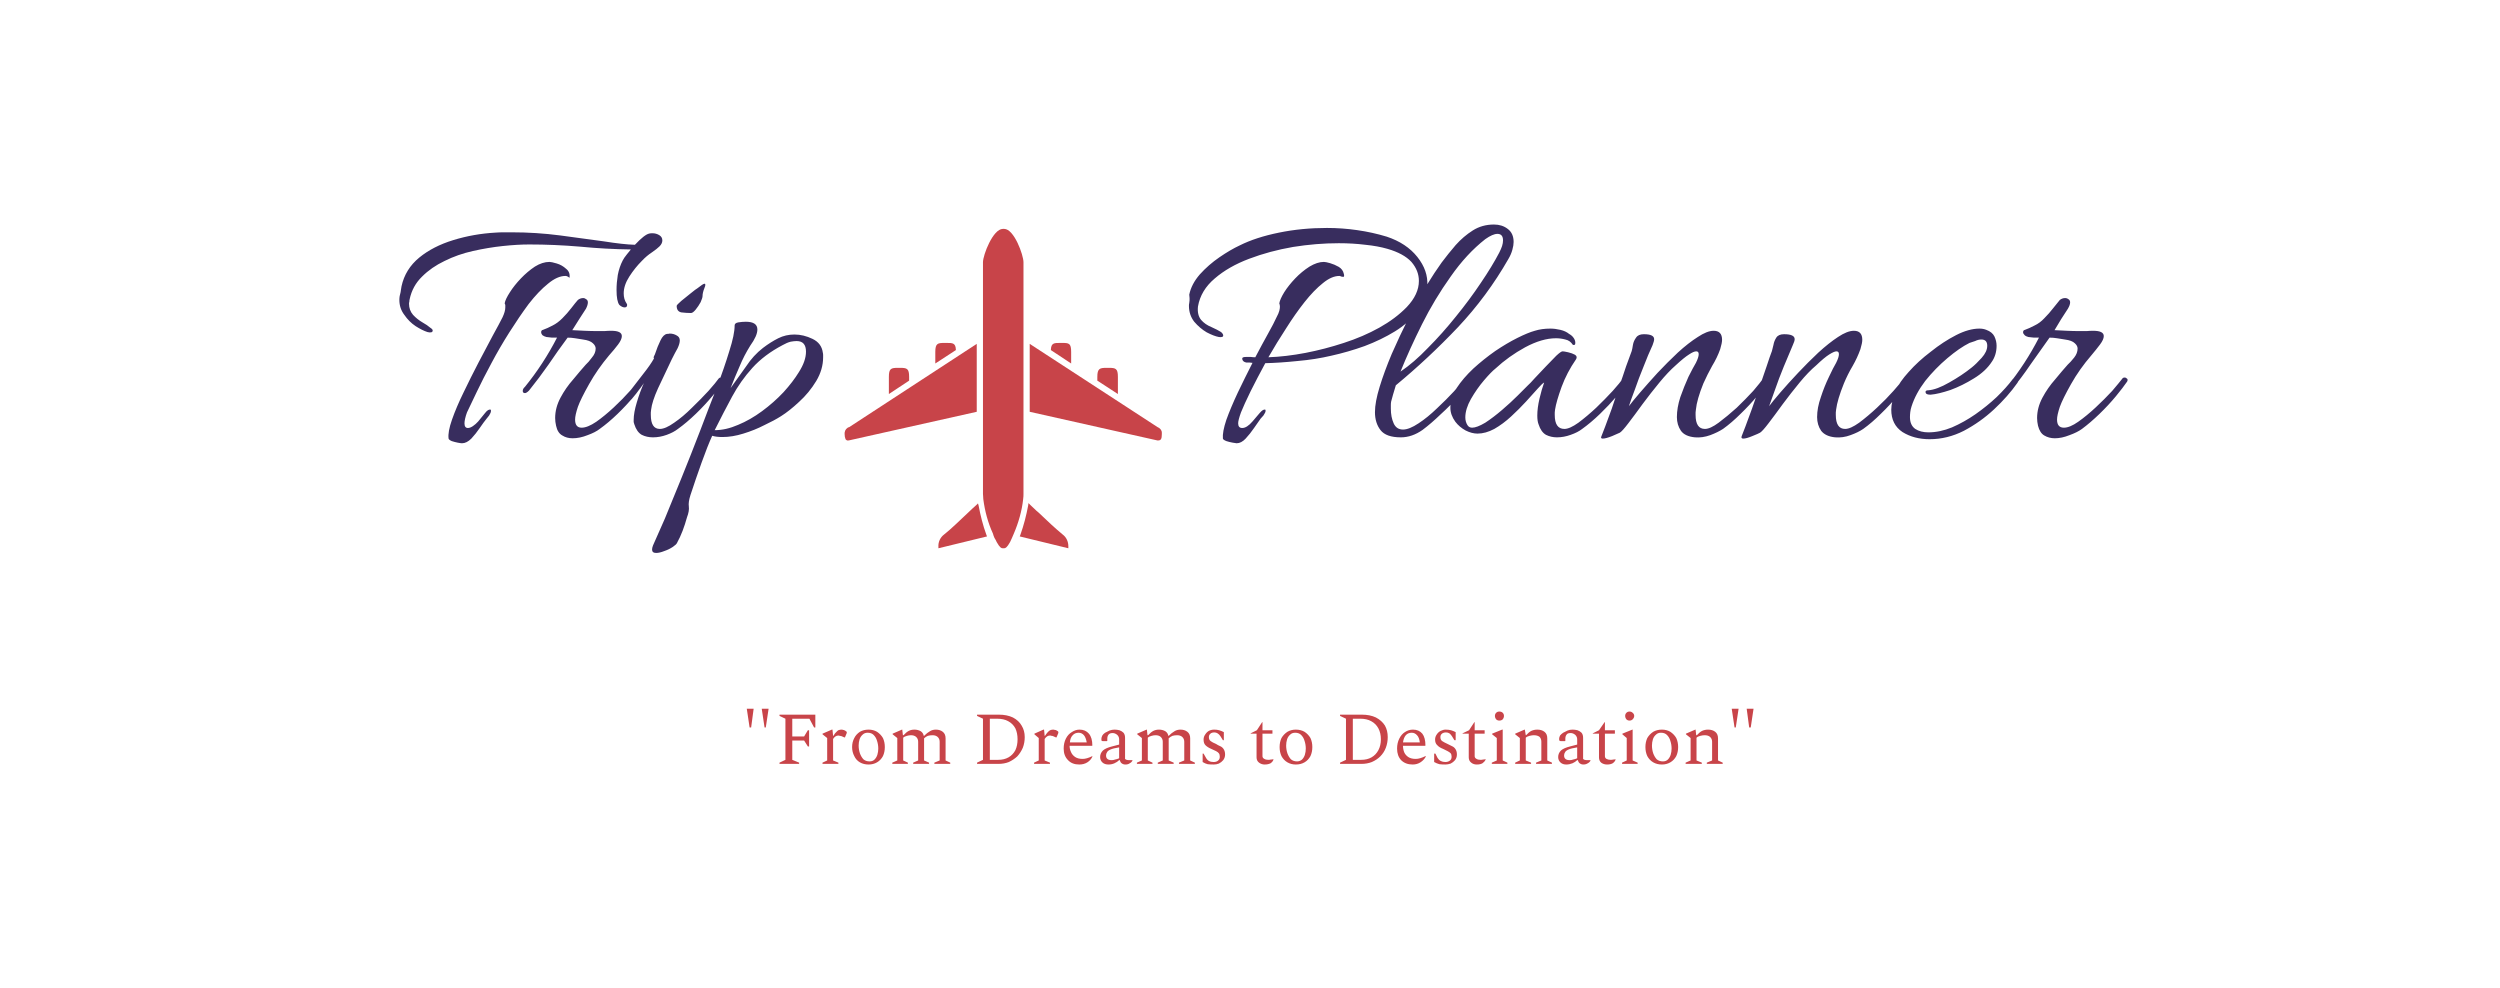 <svg xmlns="http://www.w3.org/2000/svg" version="1.1" xmlns:xlink="http://www.w3.org/1999/xlink" xmlns:svgjs="http://svgjs.dev/svgjs" viewBox="0 0 6.202 2.452"><g transform="matrix(0.773,0,0,0.773,0.983,0.557)"><g transform="matrix(1,0,0,1,0,0)" clip-path="url(#SvgjsClipPath64506)"><g clip-path="url(#SvgjsClipPath64504f9123ac7-e2ca-4e13-872c-3f14e535d657)"><path d=" M 1.796 0.401 C 1.795 0.38 1.785 0.38 1.767 0.38 L 1.76 0.38 C 1.738 0.38 1.73 0.381 1.73 0.409 L 1.73 0.446 L 1.796 0.403 Z" fill="#c84449" transform="matrix(1,0,0,1,0,0)" fill-rule="nonzero"></path></g><g clip-path="url(#SvgjsClipPath64504f9123ac7-e2ca-4e13-872c-3f14e535d657)"><path d=" M 2.166 0.409 C 2.166 0.381 2.159 0.38 2.137 0.38 L 2.13 0.38 C 2.112 0.38 2.102 0.38 2.101 0.401 L 2.101 0.403 L 2.166 0.446 Z" fill="#c84449" transform="matrix(1,0,0,1,0,0)" fill-rule="nonzero"></path></g><g clip-path="url(#SvgjsClipPath64504f9123ac7-e2ca-4e13-872c-3f14e535d657)"><path d=" M 1.646 0.489 C 1.646 0.462 1.639 0.46 1.617 0.46 L 1.61 0.46 C 1.588 0.46 1.581 0.462 1.581 0.489 L 1.581 0.544 L 1.646 0.501 Z" fill="#c84449" transform="matrix(1,0,0,1,0,0)" fill-rule="nonzero"></path></g><g clip-path="url(#SvgjsClipPath64504f9123ac7-e2ca-4e13-872c-3f14e535d657)"><path d=" M 2.316 0.489 C 2.316 0.462 2.309 0.46 2.287 0.46 L 2.279 0.46 C 2.258 0.46 2.25 0.462 2.25 0.489 L 2.25 0.501 L 2.316 0.544 Z" fill="#c84449" transform="matrix(1,0,0,1,0,0)" fill-rule="nonzero"></path></g><g clip-path="url(#SvgjsClipPath64504f9123ac7-e2ca-4e13-872c-3f14e535d657)"><path d=" M 1.451 0.693 L 1.452 0.693 L 1.863 0.601 L 1.863 0.383 L 1.454 0.65 C 1.446 0.652 1.44 0.659 1.439 0.668 L 1.439 0.673 C 1.439 0.679 1.44 0.684 1.442 0.689 C 1.444 0.692 1.448 0.694 1.451 0.693 Z" fill="#c84449" transform="matrix(1,0,0,1,0,0)" fill-rule="nonzero"></path></g><g clip-path="url(#SvgjsClipPath64504f9123ac7-e2ca-4e13-872c-3f14e535d657)"><path d=" M 2.444 0.693 L 2.445 0.693 C 2.454 0.693 2.457 0.688 2.457 0.673 L 2.457 0.668 C 2.457 0.66 2.451 0.653 2.443 0.65 L 2.033 0.383 L 2.033 0.601 L 2.443 0.693 Z" fill="#c84449" transform="matrix(1,0,0,1,0,0)" fill-rule="nonzero"></path></g><g clip-path="url(#SvgjsClipPath64504f9123ac7-e2ca-4e13-872c-3f14e535d657)"><path d=" M 1.836 0.924 C 1.807 0.951 1.781 0.977 1.758 0.995 C 1.746 1.004 1.739 1.019 1.74 1.034 L 1.74 1.039 L 1.896 1.001 L 1.894 0.996 C 1.883 0.966 1.875 0.934 1.869 0.902 L 1.867 0.895 L 1.862 0.9 C 1.853 0.908 1.844 0.916 1.836 0.924 Z" fill="#c84449" transform="matrix(1,0,0,1,0,0)" fill-rule="nonzero"></path></g><g clip-path="url(#SvgjsClipPath64504f9123ac7-e2ca-4e13-872c-3f14e535d657)"><path d=" M 2.001 1.001 L 2.157 1.039 L 2.157 1.033 C 2.157 1.018 2.151 1.004 2.139 0.995 C 2.116 0.976 2.089 0.951 2.061 0.924 L 2.055 0.919 L 2.035 0.9 L 2.029 0.894 L 2.028 0.902 C 2.022 0.934 2.014 0.965 2.003 0.996 Z" fill="#c84449" transform="matrix(1,0,0,1,0,0)" fill-rule="nonzero"></path></g><g clip-path="url(#SvgjsClipPath64504f9123ac7-e2ca-4e13-872c-3f14e535d657)"><path d=" M 1.915 0.992 C 1.916 0.997 1.918 1.001 1.92 1.006 C 1.923 1.01 1.925 1.015 1.927 1.019 C 1.937 1.037 1.942 1.039 1.946 1.039 L 1.946 1.039 L 1.951 1.039 C 1.955 1.039 1.96 1.037 1.97 1.019 C 1.972 1.015 1.974 1.01 1.976 1.006 C 1.978 1.001 1.98 0.997 1.982 0.992 C 1.997 0.957 2.008 0.919 2.012 0.881 C 2.013 0.874 2.013 0.869 2.013 0.865 L 2.013 0.121 C 2.013 0.098 1.983 0.014 1.951 0.014 L 1.95 0.014 L 1.947 0.014 C 1.915 0.014 1.883 0.098 1.883 0.121 L 1.883 0.865 C 1.883 0.869 1.884 0.874 1.884 0.881 C 1.889 0.92 1.899 0.957 1.915 0.992 Z" fill="#c84449" transform="matrix(1,0,0,1,0,0)" fill-rule="nonzero"></path></g></g><g><path d=" M 0.1 0.345 Q 0.084 0.34 0.062 0.326 Q 0.041 0.312 0.026 0.29 Q 0.01 0.269 0.01 0.242 Q 0.01 0.23 0.014 0.217 Q 0.014 0.216 0.015 0.21 Q 0.016 0.203 0.017 0.198 Q 0.029 0.143 0.074 0.106 Q 0.118 0.07 0.183 0.05 Q 0.248 0.03 0.318 0.026 Q 0.331 0.025 0.345 0.025 Q 0.358 0.025 0.371 0.025 Q 0.449 0.025 0.526 0.035 Q 0.603 0.045 0.666 0.054 Q 0.729 0.064 0.766 0.065 Q 0.797 0.032 0.812 0.029 Q 0.815 0.028 0.822 0.028 Q 0.834 0.028 0.844 0.034 Q 0.854 0.04 0.854 0.051 Q 0.854 0.061 0.845 0.07 Q 0.837 0.078 0.821 0.089 Q 0.804 0.1 0.788 0.117 Q 0.766 0.139 0.748 0.167 Q 0.73 0.195 0.73 0.221 Q 0.73 0.24 0.739 0.253 Q 0.741 0.255 0.741 0.258 Q 0.741 0.266 0.733 0.266 Q 0.725 0.266 0.716 0.258 Q 0.707 0.246 0.707 0.21 Q 0.707 0.187 0.711 0.162 Q 0.716 0.136 0.727 0.115 Q 0.731 0.107 0.74 0.096 Q 0.748 0.086 0.753 0.08 Q 0.672 0.079 0.59 0.071 Q 0.507 0.064 0.427 0.064 Q 0.389 0.064 0.342 0.069 Q 0.295 0.074 0.246 0.085 Q 0.197 0.096 0.155 0.117 Q 0.113 0.137 0.083 0.167 Q 0.052 0.197 0.043 0.24 Q 0.042 0.244 0.042 0.248 Q 0.041 0.251 0.041 0.254 Q 0.041 0.275 0.054 0.29 Q 0.067 0.304 0.084 0.314 Q 0.1 0.323 0.109 0.331 Q 0.117 0.336 0.117 0.34 Q 0.117 0.345 0.112 0.346 Q 0.107 0.347 0.1 0.345 M 0.211 0.702 Q 0.207 0.702 0.197 0.7 Q 0.187 0.698 0.178 0.695 Q 0.169 0.691 0.168 0.687 Q 0.165 0.666 0.179 0.626 Q 0.193 0.586 0.216 0.539 Q 0.239 0.491 0.264 0.443 Q 0.289 0.395 0.31 0.356 Q 0.331 0.318 0.341 0.298 Q 0.35 0.279 0.35 0.266 Q 0.35 0.261 0.35 0.258 Q 0.349 0.255 0.348 0.253 Q 0.35 0.24 0.365 0.217 Q 0.379 0.195 0.4 0.173 Q 0.421 0.151 0.445 0.135 Q 0.469 0.12 0.492 0.12 Q 0.498 0.12 0.515 0.125 Q 0.532 0.13 0.545 0.142 Q 0.559 0.153 0.556 0.171 Q 0.549 0.165 0.543 0.165 Q 0.517 0.165 0.487 0.19 Q 0.457 0.214 0.425 0.255 Q 0.394 0.297 0.363 0.346 Q 0.332 0.395 0.306 0.444 Q 0.279 0.494 0.259 0.536 Q 0.239 0.578 0.227 0.603 Q 0.223 0.614 0.221 0.623 Q 0.219 0.632 0.219 0.638 Q 0.219 0.653 0.23 0.653 Q 0.237 0.653 0.246 0.647 Q 0.255 0.641 0.263 0.632 Q 0.275 0.618 0.285 0.605 Q 0.295 0.592 0.303 0.594 Q 0.304 0.595 0.304 0.598 Q 0.304 0.604 0.298 0.613 Q 0.291 0.622 0.29 0.623 Q 0.281 0.634 0.268 0.653 Q 0.255 0.672 0.241 0.687 Q 0.226 0.702 0.211 0.702 M 0.566 0.686 Q 0.547 0.686 0.533 0.677 Q 0.518 0.669 0.513 0.646 Q 0.51 0.633 0.51 0.621 Q 0.51 0.588 0.527 0.556 Q 0.544 0.524 0.568 0.497 Q 0.591 0.469 0.608 0.45 Q 0.617 0.442 0.628 0.427 Q 0.64 0.413 0.64 0.398 Q 0.64 0.389 0.631 0.381 Q 0.622 0.372 0.599 0.369 Q 0.585 0.367 0.574 0.365 Q 0.562 0.363 0.55 0.363 Q 0.518 0.406 0.489 0.449 Q 0.459 0.492 0.426 0.533 Q 0.418 0.541 0.413 0.541 Q 0.406 0.541 0.406 0.534 Q 0.406 0.527 0.413 0.521 Q 0.473 0.447 0.516 0.363 Q 0.511 0.363 0.5 0.363 Q 0.488 0.362 0.482 0.361 Q 0.474 0.359 0.469 0.355 Q 0.465 0.35 0.465 0.346 Q 0.465 0.339 0.471 0.338 Q 0.485 0.333 0.502 0.324 Q 0.518 0.316 0.533 0.301 Q 0.549 0.285 0.562 0.268 Q 0.575 0.251 0.583 0.242 Q 0.591 0.236 0.6 0.236 Q 0.605 0.236 0.61 0.24 Q 0.615 0.243 0.615 0.25 Q 0.615 0.258 0.609 0.27 Q 0.599 0.285 0.587 0.304 Q 0.575 0.323 0.565 0.339 Q 0.585 0.34 0.605 0.341 Q 0.626 0.342 0.647 0.342 Q 0.658 0.342 0.668 0.342 Q 0.679 0.341 0.69 0.341 Q 0.724 0.341 0.724 0.358 Q 0.724 0.369 0.712 0.385 Q 0.7 0.401 0.683 0.42 Q 0.646 0.464 0.619 0.512 Q 0.592 0.56 0.583 0.585 Q 0.574 0.612 0.574 0.626 Q 0.574 0.652 0.595 0.652 Q 0.614 0.652 0.642 0.633 Q 0.669 0.614 0.698 0.587 Q 0.727 0.56 0.75 0.534 Q 0.774 0.507 0.784 0.494 Q 0.786 0.491 0.791 0.491 Q 0.795 0.491 0.798 0.495 Q 0.802 0.498 0.798 0.504 Q 0.786 0.523 0.763 0.551 Q 0.739 0.58 0.71 0.608 Q 0.681 0.636 0.653 0.656 Q 0.639 0.667 0.614 0.676 Q 0.589 0.686 0.566 0.686 M 0.946 0.284 Q 0.931 0.284 0.915 0.282 Q 0.9 0.279 0.9 0.261 Q 0.9 0.258 0.915 0.245 Q 0.93 0.233 0.946 0.22 Q 0.962 0.207 0.966 0.205 Q 0.985 0.19 0.989 0.19 Q 0.995 0.19 0.989 0.204 Q 0.983 0.219 0.983 0.23 Q 0.983 0.235 0.977 0.249 Q 0.97 0.262 0.961 0.273 Q 0.952 0.284 0.946 0.284 M 0.824 0.683 Q 0.804 0.683 0.788 0.675 Q 0.772 0.666 0.764 0.641 Q 0.763 0.638 0.762 0.634 Q 0.762 0.631 0.762 0.627 Q 0.762 0.604 0.772 0.571 Q 0.782 0.537 0.796 0.506 Q 0.789 0.515 0.781 0.528 Q 0.772 0.541 0.755 0.561 Q 0.75 0.565 0.745 0.565 Q 0.737 0.565 0.737 0.556 Q 0.737 0.55 0.742 0.545 Q 0.77 0.508 0.793 0.479 Q 0.816 0.45 0.827 0.43 Q 0.827 0.429 0.827 0.429 Q 0.826 0.428 0.826 0.427 Q 0.826 0.424 0.83 0.417 Q 0.839 0.39 0.848 0.372 Q 0.857 0.353 0.869 0.351 Q 0.871 0.351 0.873 0.351 Q 0.875 0.35 0.878 0.35 Q 0.89 0.35 0.9 0.356 Q 0.91 0.361 0.91 0.372 Q 0.91 0.382 0.903 0.397 Q 0.895 0.411 0.884 0.433 Q 0.86 0.484 0.84 0.526 Q 0.821 0.568 0.818 0.594 Q 0.817 0.599 0.817 0.603 Q 0.817 0.607 0.817 0.611 Q 0.817 0.656 0.846 0.656 Q 0.864 0.656 0.892 0.636 Q 0.92 0.617 0.949 0.588 Q 0.978 0.56 1.002 0.534 Q 1.026 0.507 1.035 0.494 Q 1.038 0.491 1.041 0.491 Q 1.046 0.491 1.049 0.494 Q 1.051 0.497 1.049 0.503 Q 1.039 0.522 1.015 0.55 Q 0.991 0.579 0.962 0.607 Q 0.932 0.636 0.904 0.656 Q 0.89 0.667 0.868 0.675 Q 0.846 0.683 0.824 0.683 M 0.834 1.054 Q 0.821 1.054 0.821 1.043 Q 0.821 1.038 0.824 1.03 Q 0.837 1.001 0.862 0.944 Q 0.886 0.886 0.916 0.812 Q 0.946 0.738 0.976 0.66 Q 1.002 0.591 1.028 0.525 Q 1.053 0.459 1.069 0.406 Q 1.086 0.353 1.086 0.324 Q 1.086 0.316 1.098 0.314 Q 1.111 0.312 1.122 0.312 Q 1.159 0.312 1.159 0.337 Q 1.159 0.357 1.136 0.389 Q 1.116 0.421 1.102 0.455 Q 1.087 0.489 1.073 0.525 Q 1.099 0.489 1.123 0.455 Q 1.146 0.42 1.177 0.396 Q 1.202 0.377 1.226 0.365 Q 1.25 0.353 1.278 0.353 Q 1.307 0.353 1.336 0.367 Q 1.365 0.381 1.369 0.411 Q 1.37 0.415 1.37 0.419 Q 1.37 0.423 1.37 0.426 Q 1.37 0.465 1.348 0.502 Q 1.325 0.54 1.293 0.569 Q 1.262 0.598 1.235 0.615 Q 1.213 0.629 1.181 0.644 Q 1.15 0.66 1.114 0.671 Q 1.079 0.682 1.047 0.682 Q 1.027 0.682 1.014 0.678 Q 0.999 0.711 0.98 0.764 Q 0.961 0.817 0.944 0.869 Q 0.937 0.891 0.939 0.905 Q 0.941 0.919 0.933 0.94 Q 0.927 0.962 0.919 0.983 Q 0.911 1.004 0.901 1.022 Q 0.899 1.027 0.887 1.035 Q 0.875 1.043 0.86 1.048 Q 0.845 1.054 0.834 1.054 M 1.022 0.66 Q 1.058 0.66 1.097 0.643 Q 1.136 0.627 1.174 0.599 Q 1.212 0.571 1.243 0.538 Q 1.273 0.505 1.292 0.474 Q 1.315 0.438 1.315 0.408 Q 1.315 0.374 1.285 0.374 Q 1.277 0.374 1.266 0.376 Q 1.254 0.379 1.24 0.387 Q 1.181 0.418 1.143 0.46 Q 1.105 0.502 1.078 0.552 Q 1.051 0.602 1.022 0.66" fill="#382d5e" fill-rule="nonzero"></path></g><g><path d=" M 2.697 0.702 Q 2.695 0.702 2.684 0.7 Q 2.673 0.698 2.664 0.695 Q 2.654 0.691 2.653 0.687 Q 2.651 0.666 2.664 0.627 Q 2.678 0.588 2.701 0.539 Q 2.724 0.491 2.748 0.444 Q 2.744 0.444 2.739 0.443 Q 2.734 0.443 2.728 0.443 Q 2.715 0.44 2.715 0.43 Q 2.715 0.425 2.727 0.425 Q 2.736 0.425 2.743 0.425 Q 2.749 0.426 2.757 0.426 Q 2.779 0.384 2.798 0.35 Q 2.817 0.316 2.825 0.298 Q 2.832 0.285 2.834 0.277 Q 2.836 0.269 2.836 0.264 Q 2.836 0.258 2.834 0.253 Q 2.836 0.24 2.85 0.217 Q 2.864 0.195 2.885 0.173 Q 2.906 0.151 2.931 0.135 Q 2.956 0.12 2.977 0.12 Q 2.983 0.12 2.997 0.124 Q 3.011 0.128 3.025 0.136 Q 3.038 0.144 3.041 0.158 Q 3.042 0.161 3.042 0.165 Q 3.042 0.168 3.039 0.168 Q 3.037 0.168 3.033 0.167 Q 3.029 0.165 3.027 0.165 Q 3.002 0.165 2.974 0.188 Q 2.945 0.211 2.915 0.249 Q 2.885 0.287 2.856 0.333 Q 2.826 0.379 2.799 0.426 Q 2.855 0.424 2.918 0.412 Q 2.98 0.4 3.041 0.38 Q 3.103 0.36 3.155 0.331 Q 3.207 0.302 3.243 0.265 Q 3.282 0.224 3.282 0.181 Q 3.282 0.148 3.258 0.12 Q 3.233 0.093 3.181 0.078 Q 3.15 0.069 3.11 0.065 Q 3.07 0.06 3.025 0.06 Q 2.953 0.06 2.878 0.072 Q 2.803 0.085 2.737 0.11 Q 2.671 0.135 2.627 0.173 Q 2.582 0.211 2.573 0.263 Q 2.57 0.29 2.583 0.306 Q 2.596 0.321 2.616 0.329 Q 2.636 0.338 2.647 0.345 Q 2.654 0.351 2.654 0.356 Q 2.654 0.363 2.64 0.361 Q 2.624 0.358 2.601 0.346 Q 2.579 0.333 2.561 0.312 Q 2.544 0.29 2.544 0.261 Q 2.544 0.256 2.545 0.252 Q 2.545 0.248 2.546 0.243 Q 2.546 0.242 2.546 0.236 Q 2.545 0.23 2.545 0.225 Q 2.552 0.191 2.579 0.16 Q 2.607 0.129 2.642 0.105 Q 2.677 0.081 2.707 0.067 Q 2.759 0.041 2.833 0.026 Q 2.906 0.011 2.987 0.011 Q 3.036 0.011 3.084 0.018 Q 3.133 0.025 3.179 0.039 Q 3.242 0.06 3.277 0.104 Q 3.312 0.148 3.309 0.196 Q 3.306 0.242 3.277 0.279 Q 3.249 0.316 3.205 0.343 Q 3.161 0.37 3.108 0.39 Q 3.055 0.409 3.001 0.421 Q 2.95 0.433 2.893 0.438 Q 2.835 0.444 2.789 0.445 Q 2.763 0.493 2.742 0.535 Q 2.721 0.578 2.711 0.603 Q 2.702 0.628 2.702 0.638 Q 2.702 0.653 2.715 0.653 Q 2.73 0.653 2.748 0.632 Q 2.76 0.618 2.771 0.605 Q 2.782 0.592 2.789 0.594 Q 2.79 0.595 2.79 0.598 Q 2.79 0.603 2.783 0.613 Q 2.775 0.622 2.774 0.623 Q 2.766 0.634 2.753 0.653 Q 2.74 0.672 2.726 0.687 Q 2.712 0.702 2.697 0.702 M 3.224 0.683 Q 3.177 0.683 3.159 0.66 Q 3.141 0.637 3.141 0.602 Q 3.141 0.57 3.156 0.521 Q 3.171 0.472 3.195 0.415 Q 3.22 0.358 3.248 0.302 Q 3.277 0.245 3.305 0.198 Q 3.334 0.151 3.355 0.122 Q 3.376 0.094 3.4 0.066 Q 3.425 0.038 3.455 0.019 Q 3.485 -1.1102230246251565e-16 3.523 -1.1102230246251565e-16 Q 3.549 -1.1102230246251565e-16 3.567 0.014 Q 3.586 0.028 3.586 0.056 Q 3.586 0.067 3.582 0.081 Q 3.578 0.096 3.569 0.111 Q 3.501 0.23 3.407 0.33 Q 3.312 0.43 3.208 0.516 Q 3.203 0.533 3.199 0.546 Q 3.195 0.56 3.193 0.568 Q 3.192 0.573 3.192 0.579 Q 3.192 0.585 3.192 0.591 Q 3.192 0.618 3.201 0.638 Q 3.21 0.658 3.231 0.658 Q 3.251 0.658 3.281 0.638 Q 3.31 0.619 3.34 0.59 Q 3.37 0.562 3.395 0.535 Q 3.419 0.508 3.429 0.494 Q 3.433 0.491 3.436 0.491 Q 3.441 0.491 3.443 0.495 Q 3.446 0.5 3.443 0.506 Q 3.432 0.525 3.407 0.553 Q 3.383 0.581 3.352 0.609 Q 3.322 0.638 3.294 0.659 Q 3.26 0.683 3.224 0.683 M 3.223 0.472 Q 3.266 0.443 3.311 0.396 Q 3.357 0.35 3.401 0.295 Q 3.445 0.241 3.481 0.187 Q 3.517 0.134 3.54 0.09 Q 3.546 0.078 3.549 0.069 Q 3.552 0.059 3.552 0.051 Q 3.552 0.03 3.534 0.03 Q 3.519 0.03 3.495 0.047 Q 3.435 0.094 3.384 0.167 Q 3.332 0.24 3.292 0.32 Q 3.252 0.4 3.223 0.472 M 3.725 0.683 Q 3.706 0.683 3.69 0.675 Q 3.674 0.666 3.666 0.641 Q 3.662 0.631 3.662 0.613 Q 3.662 0.589 3.669 0.559 Q 3.676 0.529 3.684 0.507 Q 3.678 0.51 3.663 0.527 Q 3.648 0.544 3.626 0.568 Q 3.604 0.592 3.578 0.616 Q 3.552 0.64 3.524 0.656 Q 3.496 0.671 3.47 0.671 Q 3.452 0.671 3.432 0.661 Q 3.412 0.65 3.399 0.633 Q 3.383 0.611 3.383 0.588 Q 3.383 0.557 3.403 0.525 Q 3.424 0.493 3.457 0.462 Q 3.49 0.432 3.527 0.406 Q 3.564 0.381 3.598 0.364 Q 3.632 0.347 3.654 0.341 Q 3.676 0.334 3.704 0.334 Q 3.719 0.334 3.736 0.338 Q 3.753 0.342 3.764 0.351 Q 3.773 0.356 3.778 0.363 Q 3.784 0.371 3.784 0.38 Q 3.784 0.389 3.776 0.386 Q 3.767 0.372 3.752 0.369 Q 3.737 0.365 3.722 0.365 Q 3.677 0.365 3.623 0.394 Q 3.57 0.423 3.528 0.462 Q 3.514 0.473 3.491 0.5 Q 3.468 0.527 3.449 0.56 Q 3.431 0.592 3.431 0.619 Q 3.431 0.633 3.438 0.644 Q 3.443 0.652 3.453 0.652 Q 3.468 0.652 3.495 0.636 Q 3.521 0.619 3.549 0.595 Q 3.577 0.571 3.599 0.549 Q 3.622 0.526 3.632 0.516 Q 3.638 0.511 3.654 0.493 Q 3.67 0.476 3.689 0.456 Q 3.708 0.436 3.723 0.421 Q 3.738 0.407 3.743 0.407 Q 3.748 0.407 3.761 0.41 Q 3.774 0.413 3.783 0.418 Q 3.792 0.424 3.786 0.433 Q 3.757 0.475 3.74 0.521 Q 3.723 0.568 3.719 0.594 Q 3.718 0.599 3.718 0.603 Q 3.718 0.607 3.718 0.611 Q 3.718 0.656 3.749 0.656 Q 3.766 0.656 3.794 0.636 Q 3.822 0.615 3.851 0.588 Q 3.88 0.56 3.904 0.534 Q 3.928 0.507 3.937 0.494 Q 3.94 0.491 3.943 0.491 Q 3.948 0.491 3.951 0.495 Q 3.955 0.498 3.951 0.504 Q 3.939 0.524 3.916 0.552 Q 3.892 0.58 3.863 0.608 Q 3.834 0.636 3.806 0.656 Q 3.792 0.667 3.769 0.675 Q 3.747 0.683 3.725 0.683 M 3.872 0.687 Q 3.864 0.687 3.868 0.679 Q 3.871 0.672 3.88 0.648 Q 3.889 0.624 3.901 0.591 Q 3.912 0.557 3.924 0.522 Q 3.937 0.486 3.947 0.455 Q 3.958 0.424 3.965 0.406 Q 3.967 0.399 3.969 0.386 Q 3.971 0.374 3.979 0.363 Q 3.986 0.352 4.004 0.352 Q 4.037 0.352 4.037 0.368 Q 4.037 0.374 4.032 0.387 Q 4.018 0.417 4.003 0.456 Q 3.987 0.495 3.975 0.53 Q 3.962 0.564 3.956 0.583 Q 3.967 0.568 3.992 0.539 Q 4.017 0.51 4.048 0.476 Q 4.079 0.443 4.113 0.411 Q 4.147 0.38 4.177 0.361 Q 4.207 0.341 4.228 0.341 Q 4.255 0.341 4.255 0.37 Q 4.255 0.38 4.249 0.4 Q 4.239 0.428 4.223 0.454 Q 4.208 0.481 4.195 0.51 Q 4.174 0.562 4.171 0.594 Q 4.17 0.599 4.17 0.603 Q 4.17 0.607 4.17 0.611 Q 4.17 0.656 4.2 0.656 Q 4.217 0.656 4.244 0.636 Q 4.272 0.615 4.302 0.588 Q 4.331 0.56 4.355 0.534 Q 4.378 0.507 4.387 0.494 Q 4.391 0.491 4.394 0.491 Q 4.398 0.491 4.401 0.494 Q 4.404 0.497 4.402 0.503 Q 4.392 0.522 4.368 0.55 Q 4.344 0.579 4.315 0.607 Q 4.286 0.636 4.258 0.656 Q 4.241 0.667 4.217 0.676 Q 4.192 0.685 4.168 0.683 Q 4.136 0.68 4.123 0.662 Q 4.11 0.643 4.11 0.618 Q 4.11 0.588 4.121 0.554 Q 4.133 0.52 4.147 0.489 Q 4.162 0.459 4.171 0.444 Q 4.18 0.426 4.18 0.416 Q 4.18 0.407 4.172 0.407 Q 4.164 0.407 4.149 0.417 Q 4.133 0.427 4.106 0.452 Q 4.082 0.473 4.054 0.507 Q 4.026 0.541 4 0.576 Q 3.974 0.612 3.954 0.638 Q 3.935 0.663 3.927 0.668 Q 3.921 0.671 3.902 0.679 Q 3.882 0.687 3.872 0.687 M 4.323 0.687 Q 4.315 0.687 4.318 0.679 Q 4.321 0.672 4.33 0.648 Q 4.339 0.624 4.351 0.591 Q 4.363 0.557 4.375 0.522 Q 4.387 0.486 4.398 0.455 Q 4.408 0.424 4.415 0.406 Q 4.417 0.399 4.42 0.386 Q 4.422 0.374 4.429 0.363 Q 4.436 0.352 4.454 0.352 Q 4.488 0.352 4.488 0.368 Q 4.488 0.374 4.482 0.387 Q 4.469 0.417 4.453 0.456 Q 4.437 0.495 4.425 0.53 Q 4.413 0.564 4.406 0.583 Q 4.417 0.568 4.442 0.539 Q 4.467 0.51 4.499 0.476 Q 4.53 0.443 4.564 0.411 Q 4.598 0.38 4.627 0.361 Q 4.657 0.341 4.678 0.341 Q 4.705 0.341 4.705 0.37 Q 4.705 0.38 4.699 0.4 Q 4.689 0.428 4.674 0.454 Q 4.658 0.481 4.646 0.51 Q 4.625 0.562 4.621 0.594 Q 4.62 0.599 4.62 0.603 Q 4.62 0.607 4.62 0.611 Q 4.62 0.656 4.65 0.656 Q 4.667 0.656 4.695 0.636 Q 4.723 0.615 4.752 0.588 Q 4.782 0.56 4.805 0.534 Q 4.829 0.507 4.838 0.494 Q 4.841 0.491 4.844 0.491 Q 4.849 0.491 4.852 0.494 Q 4.854 0.497 4.852 0.503 Q 4.842 0.522 4.818 0.55 Q 4.794 0.579 4.765 0.607 Q 4.736 0.636 4.708 0.656 Q 4.692 0.667 4.667 0.676 Q 4.643 0.685 4.618 0.683 Q 4.587 0.68 4.573 0.662 Q 4.56 0.643 4.56 0.618 Q 4.56 0.588 4.572 0.554 Q 4.583 0.52 4.598 0.489 Q 4.612 0.459 4.621 0.444 Q 4.63 0.426 4.63 0.416 Q 4.63 0.407 4.622 0.407 Q 4.615 0.407 4.599 0.417 Q 4.583 0.427 4.557 0.452 Q 4.532 0.473 4.504 0.507 Q 4.476 0.541 4.45 0.576 Q 4.424 0.612 4.404 0.638 Q 4.385 0.663 4.377 0.668 Q 4.372 0.671 4.352 0.679 Q 4.333 0.687 4.323 0.687 M 4.921 0.689 Q 4.871 0.689 4.834 0.666 Q 4.798 0.642 4.798 0.594 Q 4.798 0.569 4.813 0.532 Q 4.824 0.506 4.854 0.473 Q 4.884 0.439 4.925 0.408 Q 4.965 0.376 5.006 0.355 Q 5.047 0.334 5.081 0.334 Q 5.093 0.334 5.103 0.338 Q 5.122 0.345 5.129 0.359 Q 5.136 0.374 5.136 0.389 Q 5.136 0.404 5.132 0.417 Q 5.128 0.43 5.121 0.44 Q 5.101 0.471 5.063 0.494 Q 5.026 0.517 4.988 0.531 Q 4.949 0.544 4.925 0.546 L 4.922 0.546 Q 4.908 0.546 4.908 0.537 Q 4.908 0.532 4.917 0.532 Q 4.944 0.53 4.984 0.507 Q 5.025 0.484 5.056 0.459 Q 5.07 0.448 5.088 0.428 Q 5.106 0.408 5.106 0.389 Q 5.106 0.369 5.087 0.369 Q 5.077 0.369 5.067 0.374 Q 5.056 0.378 5.049 0.38 Q 5.017 0.396 4.978 0.429 Q 4.939 0.462 4.907 0.502 Q 4.876 0.543 4.863 0.584 Q 4.86 0.593 4.859 0.602 Q 4.858 0.61 4.858 0.618 Q 4.858 0.644 4.875 0.656 Q 4.892 0.667 4.917 0.667 Q 4.954 0.667 4.993 0.651 Q 5.032 0.634 5.068 0.609 Q 5.105 0.583 5.136 0.554 Q 5.167 0.524 5.188 0.496 Q 5.191 0.492 5.196 0.491 Q 5.2 0.491 5.201 0.493 Q 5.206 0.494 5.206 0.499 Q 5.206 0.504 5.203 0.508 Q 5.172 0.552 5.128 0.593 Q 5.084 0.634 5.031 0.662 Q 4.978 0.689 4.921 0.689 M 5.323 0.686 Q 5.304 0.686 5.289 0.677 Q 5.275 0.669 5.269 0.646 Q 5.266 0.633 5.266 0.621 Q 5.266 0.588 5.283 0.556 Q 5.3 0.524 5.324 0.497 Q 5.347 0.469 5.364 0.45 Q 5.373 0.442 5.385 0.427 Q 5.396 0.413 5.396 0.398 Q 5.396 0.389 5.387 0.381 Q 5.378 0.372 5.355 0.369 Q 5.342 0.367 5.33 0.365 Q 5.318 0.363 5.306 0.363 Q 5.275 0.406 5.245 0.449 Q 5.216 0.492 5.182 0.533 Q 5.174 0.541 5.169 0.541 Q 5.162 0.541 5.162 0.534 Q 5.162 0.527 5.169 0.521 Q 5.229 0.447 5.272 0.363 Q 5.267 0.363 5.256 0.363 Q 5.245 0.362 5.238 0.361 Q 5.23 0.359 5.226 0.355 Q 5.221 0.35 5.221 0.346 Q 5.221 0.339 5.227 0.338 Q 5.241 0.333 5.258 0.324 Q 5.275 0.316 5.289 0.301 Q 5.305 0.285 5.318 0.268 Q 5.332 0.251 5.339 0.242 Q 5.347 0.236 5.356 0.236 Q 5.362 0.236 5.367 0.24 Q 5.372 0.243 5.372 0.25 Q 5.372 0.258 5.365 0.27 Q 5.355 0.285 5.343 0.304 Q 5.332 0.323 5.322 0.339 Q 5.342 0.34 5.362 0.341 Q 5.382 0.342 5.403 0.342 Q 5.414 0.342 5.425 0.342 Q 5.435 0.341 5.446 0.341 Q 5.48 0.341 5.48 0.358 Q 5.48 0.369 5.468 0.385 Q 5.456 0.401 5.44 0.42 Q 5.402 0.464 5.375 0.512 Q 5.348 0.56 5.339 0.585 Q 5.33 0.612 5.33 0.626 Q 5.33 0.652 5.352 0.652 Q 5.371 0.652 5.398 0.633 Q 5.425 0.614 5.454 0.587 Q 5.483 0.56 5.507 0.534 Q 5.53 0.507 5.54 0.494 Q 5.542 0.491 5.547 0.491 Q 5.551 0.491 5.555 0.495 Q 5.558 0.498 5.555 0.504 Q 5.542 0.523 5.519 0.551 Q 5.495 0.58 5.466 0.608 Q 5.437 0.636 5.41 0.656 Q 5.395 0.667 5.37 0.676 Q 5.345 0.686 5.323 0.686" fill="#382d5e" fill-rule="nonzero"></path></g><g><path d=" M 1.134 1.614 L 1.125 1.554 L 1.147 1.554 L 1.139 1.614 L 1.134 1.614 M 1.182 1.614 L 1.173 1.554 L 1.195 1.554 L 1.186 1.614 L 1.182 1.614 M 1.23 1.731 L 1.23 1.727 L 1.249 1.718 L 1.249 1.586 L 1.23 1.577 L 1.23 1.573 L 1.345 1.573 L 1.345 1.614 L 1.341 1.614 L 1.326 1.586 L 1.271 1.586 L 1.271 1.643 L 1.309 1.643 L 1.321 1.623 L 1.325 1.623 L 1.325 1.675 L 1.321 1.675 L 1.309 1.656 L 1.271 1.656 L 1.271 1.718 L 1.293 1.727 L 1.293 1.731 L 1.23 1.731 M 1.368 1.731 L 1.368 1.727 L 1.383 1.72 L 1.383 1.648 L 1.368 1.636 L 1.368 1.634 L 1.398 1.621 L 1.4 1.621 L 1.402 1.641 L 1.403 1.641 Q 1.408 1.632 1.413 1.628 Q 1.417 1.623 1.422 1.622 Q 1.426 1.621 1.43 1.621 Q 1.432 1.621 1.434 1.622 Q 1.437 1.622 1.438 1.623 Q 1.441 1.624 1.443 1.626 Q 1.446 1.627 1.446 1.63 Q 1.446 1.632 1.445 1.634 L 1.44 1.646 L 1.438 1.646 L 1.429 1.642 Q 1.426 1.641 1.424 1.641 Q 1.421 1.64 1.419 1.64 Q 1.409 1.64 1.402 1.651 L 1.402 1.72 L 1.419 1.727 L 1.419 1.731 L 1.368 1.731 M 1.516 1.733 Q 1.5 1.733 1.488 1.726 Q 1.476 1.719 1.47 1.706 Q 1.463 1.693 1.463 1.677 Q 1.463 1.661 1.47 1.648 Q 1.476 1.636 1.488 1.628 Q 1.5 1.621 1.516 1.621 Q 1.531 1.621 1.543 1.628 Q 1.555 1.636 1.562 1.648 Q 1.568 1.661 1.568 1.677 Q 1.568 1.693 1.562 1.706 Q 1.555 1.719 1.543 1.726 Q 1.531 1.733 1.516 1.733 M 1.519 1.723 Q 1.529 1.723 1.535 1.717 Q 1.541 1.711 1.544 1.702 Q 1.547 1.692 1.547 1.682 Q 1.547 1.669 1.543 1.657 Q 1.54 1.646 1.532 1.638 Q 1.525 1.631 1.513 1.631 Q 1.503 1.631 1.497 1.637 Q 1.49 1.643 1.487 1.652 Q 1.484 1.662 1.484 1.672 Q 1.484 1.685 1.488 1.697 Q 1.492 1.708 1.499 1.716 Q 1.507 1.723 1.519 1.723 M 1.592 1.731 L 1.592 1.727 L 1.608 1.72 L 1.608 1.648 L 1.593 1.636 L 1.593 1.634 L 1.623 1.621 L 1.624 1.621 L 1.626 1.639 L 1.628 1.639 Q 1.637 1.629 1.645 1.625 Q 1.653 1.621 1.663 1.621 Q 1.674 1.621 1.683 1.626 Q 1.691 1.631 1.693 1.641 L 1.694 1.641 Q 1.704 1.631 1.713 1.626 Q 1.721 1.621 1.732 1.621 Q 1.745 1.621 1.754 1.628 Q 1.763 1.635 1.763 1.649 L 1.763 1.72 L 1.778 1.727 L 1.778 1.731 L 1.727 1.731 L 1.727 1.727 L 1.744 1.72 L 1.744 1.66 Q 1.744 1.65 1.737 1.644 Q 1.731 1.639 1.721 1.639 Q 1.713 1.639 1.706 1.641 Q 1.699 1.644 1.694 1.649 L 1.694 1.72 L 1.71 1.727 L 1.71 1.731 L 1.659 1.731 L 1.659 1.727 L 1.675 1.72 L 1.675 1.66 Q 1.675 1.65 1.668 1.644 Q 1.662 1.639 1.652 1.639 Q 1.646 1.639 1.639 1.641 Q 1.631 1.643 1.627 1.647 L 1.627 1.72 L 1.642 1.727 L 1.642 1.731 L 1.592 1.731 M 1.864 1.731 L 1.864 1.727 L 1.883 1.718 L 1.883 1.586 L 1.864 1.577 L 1.864 1.573 L 1.934 1.573 Q 1.96 1.573 1.979 1.582 Q 1.998 1.592 2.007 1.608 Q 2.017 1.624 2.017 1.645 Q 2.017 1.663 2.011 1.679 Q 2.004 1.695 1.993 1.707 Q 1.981 1.718 1.966 1.725 Q 1.951 1.731 1.932 1.731 L 1.864 1.731 M 1.928 1.586 L 1.905 1.586 L 1.905 1.718 L 1.932 1.718 Q 1.951 1.718 1.965 1.71 Q 1.979 1.702 1.987 1.687 Q 1.994 1.672 1.994 1.652 Q 1.994 1.632 1.987 1.617 Q 1.979 1.602 1.964 1.594 Q 1.95 1.586 1.928 1.586 M 2.047 1.731 L 2.047 1.727 L 2.062 1.72 L 2.062 1.648 L 2.048 1.636 L 2.048 1.634 L 2.077 1.621 L 2.079 1.621 L 2.081 1.641 L 2.082 1.641 Q 2.088 1.632 2.092 1.628 Q 2.097 1.623 2.101 1.622 Q 2.105 1.621 2.109 1.621 Q 2.111 1.621 2.114 1.622 Q 2.116 1.622 2.118 1.623 Q 2.12 1.624 2.123 1.626 Q 2.125 1.627 2.125 1.63 Q 2.125 1.632 2.124 1.634 L 2.119 1.646 L 2.117 1.646 L 2.108 1.642 Q 2.106 1.641 2.103 1.641 Q 2.101 1.64 2.098 1.64 Q 2.088 1.64 2.081 1.651 L 2.081 1.72 L 2.098 1.727 L 2.098 1.731 L 2.047 1.731 M 2.192 1.733 Q 2.169 1.733 2.156 1.719 Q 2.142 1.705 2.142 1.682 Q 2.142 1.664 2.149 1.65 Q 2.156 1.636 2.168 1.629 Q 2.18 1.621 2.193 1.621 Q 2.212 1.621 2.223 1.634 Q 2.234 1.647 2.234 1.672 L 2.233 1.673 L 2.161 1.673 Q 2.161 1.684 2.166 1.694 Q 2.17 1.703 2.179 1.709 Q 2.188 1.715 2.203 1.715 Q 2.216 1.715 2.234 1.706 L 2.234 1.706 L 2.234 1.708 Q 2.229 1.719 2.218 1.726 Q 2.207 1.733 2.192 1.733 M 2.19 1.631 Q 2.178 1.631 2.171 1.639 Q 2.163 1.647 2.162 1.662 L 2.216 1.662 Q 2.213 1.646 2.207 1.639 Q 2.2 1.631 2.19 1.631 M 2.286 1.733 Q 2.274 1.733 2.267 1.727 Q 2.259 1.72 2.259 1.709 Q 2.259 1.697 2.268 1.688 Q 2.277 1.68 2.297 1.675 L 2.32 1.669 L 2.32 1.652 Q 2.32 1.644 2.314 1.638 Q 2.307 1.632 2.299 1.632 Q 2.29 1.632 2.286 1.637 Q 2.282 1.642 2.282 1.65 L 2.282 1.657 L 2.281 1.658 L 2.269 1.658 Q 2.265 1.658 2.264 1.657 Q 2.263 1.656 2.263 1.651 Q 2.263 1.646 2.266 1.64 Q 2.269 1.635 2.275 1.631 Q 2.282 1.627 2.289 1.624 Q 2.297 1.621 2.305 1.621 Q 2.313 1.621 2.321 1.623 Q 2.329 1.626 2.334 1.631 Q 2.339 1.637 2.339 1.647 L 2.339 1.715 Q 2.341 1.717 2.344 1.718 Q 2.347 1.719 2.353 1.719 L 2.362 1.719 L 2.363 1.72 L 2.363 1.72 Q 2.36 1.726 2.354 1.729 Q 2.349 1.733 2.34 1.733 Q 2.333 1.733 2.328 1.729 Q 2.324 1.726 2.322 1.719 L 2.32 1.719 Q 2.314 1.725 2.305 1.729 Q 2.296 1.733 2.286 1.733 M 2.278 1.704 Q 2.278 1.719 2.296 1.719 Q 2.302 1.719 2.307 1.717 Q 2.313 1.716 2.32 1.713 L 2.32 1.678 Q 2.301 1.681 2.292 1.685 Q 2.283 1.689 2.281 1.694 Q 2.278 1.698 2.278 1.704 M 2.377 1.731 L 2.377 1.727 L 2.393 1.72 L 2.393 1.648 L 2.378 1.636 L 2.378 1.634 L 2.408 1.621 L 2.409 1.621 L 2.411 1.639 L 2.413 1.639 Q 2.422 1.629 2.43 1.625 Q 2.438 1.621 2.448 1.621 Q 2.459 1.621 2.468 1.626 Q 2.476 1.631 2.478 1.641 L 2.479 1.641 Q 2.489 1.631 2.498 1.626 Q 2.506 1.621 2.517 1.621 Q 2.53 1.621 2.539 1.628 Q 2.548 1.635 2.548 1.649 L 2.548 1.72 L 2.563 1.727 L 2.563 1.731 L 2.512 1.731 L 2.512 1.727 L 2.529 1.72 L 2.529 1.66 Q 2.529 1.65 2.522 1.644 Q 2.516 1.639 2.506 1.639 Q 2.498 1.639 2.491 1.641 Q 2.484 1.644 2.479 1.649 L 2.479 1.72 L 2.495 1.727 L 2.495 1.731 L 2.444 1.731 L 2.444 1.727 L 2.46 1.72 L 2.46 1.66 Q 2.46 1.65 2.453 1.644 Q 2.447 1.639 2.437 1.639 Q 2.431 1.639 2.424 1.641 Q 2.416 1.643 2.412 1.647 L 2.412 1.72 L 2.427 1.727 L 2.427 1.731 L 2.377 1.731 M 2.624 1.733 Q 2.612 1.733 2.604 1.732 Q 2.596 1.73 2.588 1.725 L 2.588 1.698 L 2.591 1.698 L 2.599 1.712 Q 2.606 1.725 2.623 1.725 Q 2.633 1.725 2.638 1.72 Q 2.643 1.716 2.643 1.708 Q 2.643 1.701 2.64 1.697 Q 2.637 1.693 2.631 1.69 Q 2.624 1.687 2.616 1.683 Q 2.604 1.678 2.597 1.671 Q 2.591 1.665 2.591 1.653 Q 2.591 1.644 2.596 1.637 Q 2.601 1.629 2.608 1.625 Q 2.616 1.621 2.625 1.621 Q 2.634 1.621 2.641 1.623 Q 2.648 1.625 2.656 1.629 L 2.656 1.655 L 2.653 1.655 L 2.645 1.642 Q 2.641 1.636 2.636 1.633 Q 2.631 1.63 2.626 1.63 Q 2.617 1.63 2.613 1.634 Q 2.608 1.638 2.608 1.645 Q 2.608 1.654 2.614 1.658 Q 2.619 1.662 2.631 1.667 Q 2.637 1.671 2.644 1.674 Q 2.651 1.677 2.655 1.683 Q 2.66 1.69 2.66 1.701 Q 2.66 1.711 2.654 1.719 Q 2.648 1.726 2.64 1.73 Q 2.632 1.733 2.624 1.733 M 2.787 1.733 Q 2.777 1.733 2.769 1.727 Q 2.761 1.721 2.761 1.71 L 2.761 1.634 L 2.742 1.634 L 2.742 1.633 L 2.762 1.623 L 2.779 1.597 L 2.78 1.597 L 2.78 1.623 L 2.812 1.623 L 2.812 1.634 L 2.78 1.634 L 2.78 1.706 Q 2.78 1.712 2.786 1.715 Q 2.791 1.718 2.799 1.718 Q 2.803 1.718 2.807 1.717 Q 2.811 1.717 2.814 1.716 L 2.815 1.716 L 2.815 1.718 Q 2.813 1.724 2.806 1.729 Q 2.798 1.733 2.787 1.733 M 2.887 1.733 Q 2.872 1.733 2.86 1.726 Q 2.848 1.719 2.841 1.706 Q 2.835 1.693 2.835 1.677 Q 2.835 1.661 2.841 1.648 Q 2.848 1.636 2.86 1.628 Q 2.872 1.621 2.887 1.621 Q 2.903 1.621 2.915 1.628 Q 2.927 1.636 2.934 1.648 Q 2.94 1.661 2.94 1.677 Q 2.94 1.693 2.934 1.706 Q 2.927 1.719 2.915 1.726 Q 2.903 1.733 2.887 1.733 M 2.891 1.723 Q 2.9 1.723 2.907 1.717 Q 2.913 1.711 2.916 1.702 Q 2.919 1.692 2.919 1.682 Q 2.919 1.669 2.915 1.657 Q 2.912 1.646 2.904 1.638 Q 2.897 1.631 2.885 1.631 Q 2.875 1.631 2.869 1.637 Q 2.862 1.643 2.859 1.652 Q 2.856 1.662 2.856 1.672 Q 2.856 1.685 2.86 1.697 Q 2.864 1.708 2.871 1.716 Q 2.879 1.723 2.891 1.723 M 3.029 1.731 L 3.029 1.727 L 3.048 1.718 L 3.048 1.586 L 3.029 1.577 L 3.029 1.573 L 3.099 1.573 Q 3.125 1.573 3.144 1.582 Q 3.163 1.592 3.173 1.608 Q 3.182 1.624 3.182 1.645 Q 3.182 1.663 3.176 1.679 Q 3.17 1.695 3.158 1.707 Q 3.147 1.718 3.131 1.725 Q 3.116 1.731 3.097 1.731 L 3.029 1.731 M 3.094 1.586 L 3.07 1.586 L 3.07 1.718 L 3.097 1.718 Q 3.116 1.718 3.13 1.71 Q 3.144 1.702 3.152 1.687 Q 3.16 1.672 3.16 1.652 Q 3.16 1.632 3.152 1.617 Q 3.144 1.602 3.129 1.594 Q 3.115 1.586 3.094 1.586 M 3.262 1.733 Q 3.239 1.733 3.225 1.719 Q 3.212 1.705 3.212 1.682 Q 3.212 1.664 3.219 1.65 Q 3.226 1.636 3.237 1.629 Q 3.249 1.621 3.263 1.621 Q 3.282 1.621 3.293 1.634 Q 3.303 1.647 3.303 1.672 L 3.302 1.673 L 3.231 1.673 Q 3.231 1.684 3.235 1.694 Q 3.239 1.703 3.248 1.709 Q 3.257 1.715 3.272 1.715 Q 3.285 1.715 3.303 1.706 L 3.304 1.706 L 3.304 1.708 Q 3.298 1.719 3.287 1.726 Q 3.276 1.733 3.262 1.733 M 3.259 1.631 Q 3.247 1.631 3.24 1.639 Q 3.233 1.647 3.231 1.662 L 3.285 1.662 Q 3.283 1.646 3.276 1.639 Q 3.269 1.631 3.259 1.631 M 3.367 1.733 Q 3.356 1.733 3.348 1.732 Q 3.34 1.73 3.331 1.725 L 3.331 1.698 L 3.335 1.698 L 3.342 1.712 Q 3.35 1.725 3.367 1.725 Q 3.376 1.725 3.382 1.72 Q 3.387 1.716 3.387 1.708 Q 3.387 1.701 3.384 1.697 Q 3.38 1.693 3.374 1.69 Q 3.368 1.687 3.36 1.683 Q 3.347 1.678 3.341 1.671 Q 3.334 1.665 3.334 1.653 Q 3.334 1.644 3.339 1.637 Q 3.344 1.629 3.352 1.625 Q 3.36 1.621 3.368 1.621 Q 3.377 1.621 3.385 1.623 Q 3.392 1.625 3.4 1.629 L 3.4 1.655 L 3.396 1.655 L 3.388 1.642 Q 3.384 1.636 3.38 1.633 Q 3.375 1.63 3.369 1.63 Q 3.361 1.63 3.356 1.634 Q 3.351 1.638 3.351 1.645 Q 3.351 1.654 3.357 1.658 Q 3.363 1.662 3.374 1.667 Q 3.381 1.671 3.388 1.674 Q 3.395 1.677 3.399 1.683 Q 3.404 1.69 3.404 1.701 Q 3.404 1.711 3.398 1.719 Q 3.392 1.726 3.384 1.73 Q 3.375 1.733 3.367 1.733 M 3.468 1.733 Q 3.457 1.733 3.45 1.727 Q 3.442 1.721 3.442 1.71 L 3.442 1.634 L 3.422 1.634 L 3.422 1.633 L 3.443 1.623 L 3.46 1.597 L 3.461 1.597 L 3.461 1.623 L 3.493 1.623 L 3.493 1.634 L 3.461 1.634 L 3.461 1.706 Q 3.461 1.712 3.467 1.715 Q 3.472 1.718 3.48 1.718 Q 3.484 1.718 3.488 1.717 Q 3.492 1.717 3.495 1.716 L 3.496 1.716 L 3.496 1.718 Q 3.493 1.724 3.486 1.729 Q 3.479 1.733 3.468 1.733 M 3.54 1.592 Q 3.534 1.592 3.53 1.588 Q 3.526 1.583 3.526 1.577 Q 3.526 1.571 3.53 1.567 Q 3.534 1.563 3.54 1.563 Q 3.547 1.563 3.551 1.567 Q 3.555 1.571 3.555 1.577 Q 3.555 1.583 3.551 1.588 Q 3.547 1.592 3.54 1.592 M 3.516 1.731 L 3.516 1.727 L 3.532 1.72 L 3.532 1.648 L 3.517 1.636 L 3.517 1.634 L 3.549 1.621 L 3.551 1.621 L 3.551 1.72 L 3.566 1.727 L 3.566 1.731 L 3.516 1.731 M 3.591 1.731 L 3.591 1.727 L 3.606 1.72 L 3.606 1.648 L 3.591 1.636 L 3.591 1.634 L 3.621 1.621 L 3.622 1.621 L 3.625 1.639 L 3.626 1.639 Q 3.635 1.629 3.643 1.625 Q 3.652 1.621 3.662 1.621 Q 3.676 1.621 3.685 1.628 Q 3.694 1.635 3.694 1.649 L 3.694 1.72 L 3.709 1.727 L 3.709 1.731 L 3.658 1.731 L 3.658 1.727 L 3.675 1.72 L 3.675 1.66 Q 3.675 1.65 3.669 1.644 Q 3.662 1.639 3.651 1.639 Q 3.645 1.639 3.637 1.641 Q 3.629 1.643 3.625 1.647 L 3.625 1.72 L 3.642 1.727 L 3.642 1.731 L 3.591 1.731 M 3.755 1.733 Q 3.744 1.733 3.737 1.727 Q 3.729 1.72 3.729 1.709 Q 3.729 1.697 3.738 1.688 Q 3.747 1.68 3.767 1.675 L 3.79 1.669 L 3.79 1.652 Q 3.79 1.644 3.784 1.638 Q 3.777 1.632 3.769 1.632 Q 3.759 1.632 3.756 1.637 Q 3.752 1.642 3.752 1.65 L 3.752 1.657 L 3.751 1.658 L 3.739 1.658 Q 3.735 1.658 3.734 1.657 Q 3.732 1.656 3.732 1.651 Q 3.732 1.646 3.735 1.64 Q 3.739 1.635 3.745 1.631 Q 3.752 1.627 3.759 1.624 Q 3.766 1.621 3.775 1.621 Q 3.783 1.621 3.791 1.623 Q 3.799 1.626 3.804 1.631 Q 3.809 1.637 3.809 1.647 L 3.809 1.715 Q 3.811 1.717 3.814 1.718 Q 3.817 1.719 3.823 1.719 L 3.832 1.719 L 3.833 1.72 L 3.833 1.72 Q 3.83 1.726 3.824 1.729 Q 3.818 1.733 3.81 1.733 Q 3.803 1.733 3.798 1.729 Q 3.794 1.726 3.792 1.719 L 3.79 1.719 Q 3.784 1.725 3.775 1.729 Q 3.765 1.733 3.755 1.733 M 3.748 1.704 Q 3.748 1.719 3.766 1.719 Q 3.772 1.719 3.777 1.717 Q 3.783 1.716 3.79 1.713 L 3.79 1.678 Q 3.771 1.681 3.762 1.685 Q 3.753 1.689 3.751 1.694 Q 3.748 1.698 3.748 1.704 M 3.886 1.733 Q 3.875 1.733 3.867 1.727 Q 3.86 1.721 3.86 1.71 L 3.86 1.634 L 3.84 1.634 L 3.84 1.633 L 3.86 1.623 L 3.878 1.597 L 3.879 1.597 L 3.879 1.623 L 3.911 1.623 L 3.911 1.634 L 3.879 1.634 L 3.879 1.706 Q 3.879 1.712 3.884 1.715 Q 3.89 1.718 3.897 1.718 Q 3.902 1.718 3.906 1.717 Q 3.91 1.717 3.913 1.716 L 3.913 1.716 L 3.913 1.718 Q 3.911 1.724 3.904 1.729 Q 3.897 1.733 3.886 1.733 M 3.958 1.592 Q 3.952 1.592 3.948 1.588 Q 3.944 1.583 3.944 1.577 Q 3.944 1.571 3.948 1.567 Q 3.952 1.563 3.958 1.563 Q 3.964 1.563 3.968 1.567 Q 3.973 1.571 3.973 1.577 Q 3.973 1.583 3.968 1.588 Q 3.964 1.592 3.958 1.592 M 3.934 1.731 L 3.934 1.727 L 3.949 1.72 L 3.949 1.648 L 3.935 1.636 L 3.935 1.634 L 3.967 1.621 L 3.968 1.621 L 3.968 1.72 L 3.984 1.727 L 3.984 1.731 L 3.934 1.731 M 4.062 1.733 Q 4.046 1.733 4.034 1.726 Q 4.022 1.719 4.015 1.706 Q 4.009 1.693 4.009 1.677 Q 4.009 1.661 4.015 1.648 Q 4.022 1.636 4.034 1.628 Q 4.046 1.621 4.062 1.621 Q 4.077 1.621 4.089 1.628 Q 4.101 1.636 4.108 1.648 Q 4.114 1.661 4.114 1.677 Q 4.114 1.693 4.108 1.706 Q 4.101 1.719 4.089 1.726 Q 4.077 1.733 4.062 1.733 M 4.065 1.723 Q 4.075 1.723 4.081 1.717 Q 4.087 1.711 4.09 1.702 Q 4.093 1.692 4.093 1.682 Q 4.093 1.669 4.089 1.657 Q 4.086 1.646 4.078 1.638 Q 4.071 1.631 4.059 1.631 Q 4.049 1.631 4.043 1.637 Q 4.036 1.643 4.033 1.652 Q 4.03 1.662 4.03 1.672 Q 4.03 1.685 4.034 1.697 Q 4.038 1.708 4.045 1.716 Q 4.053 1.723 4.065 1.723 M 4.138 1.731 L 4.138 1.727 L 4.154 1.72 L 4.154 1.648 L 4.139 1.636 L 4.139 1.634 L 4.169 1.621 L 4.17 1.621 L 4.172 1.639 L 4.174 1.639 Q 4.183 1.629 4.191 1.625 Q 4.2 1.621 4.21 1.621 Q 4.224 1.621 4.233 1.628 Q 4.242 1.635 4.242 1.649 L 4.242 1.72 L 4.257 1.727 L 4.257 1.731 L 4.206 1.731 L 4.206 1.727 L 4.223 1.72 L 4.223 1.66 Q 4.223 1.65 4.216 1.644 Q 4.21 1.639 4.199 1.639 Q 4.193 1.639 4.185 1.641 Q 4.177 1.643 4.173 1.647 L 4.173 1.72 L 4.19 1.727 L 4.19 1.731 L 4.138 1.731 M 4.295 1.614 L 4.286 1.554 L 4.308 1.554 L 4.299 1.614 L 4.295 1.614 M 4.342 1.614 L 4.334 1.554 L 4.356 1.554 L 4.347 1.614 L 4.342 1.614" fill="#c84449" fill-rule="nonzero"></path></g></g><defs><clipPath id="SvgjsClipPath64506"><path d=" M 1.439 0.014 h 1.018 v 1.025 h -1.018 Z"></path></clipPath><clipPath id="SvgjsClipPath64504f9123ac7-e2ca-4e13-872c-3f14e535d657"><path d=" M 1.439 0.014 L 2.457 0.014 L 2.457 1.039 L 1.439 1.039 Z"></path></clipPath></defs></svg>